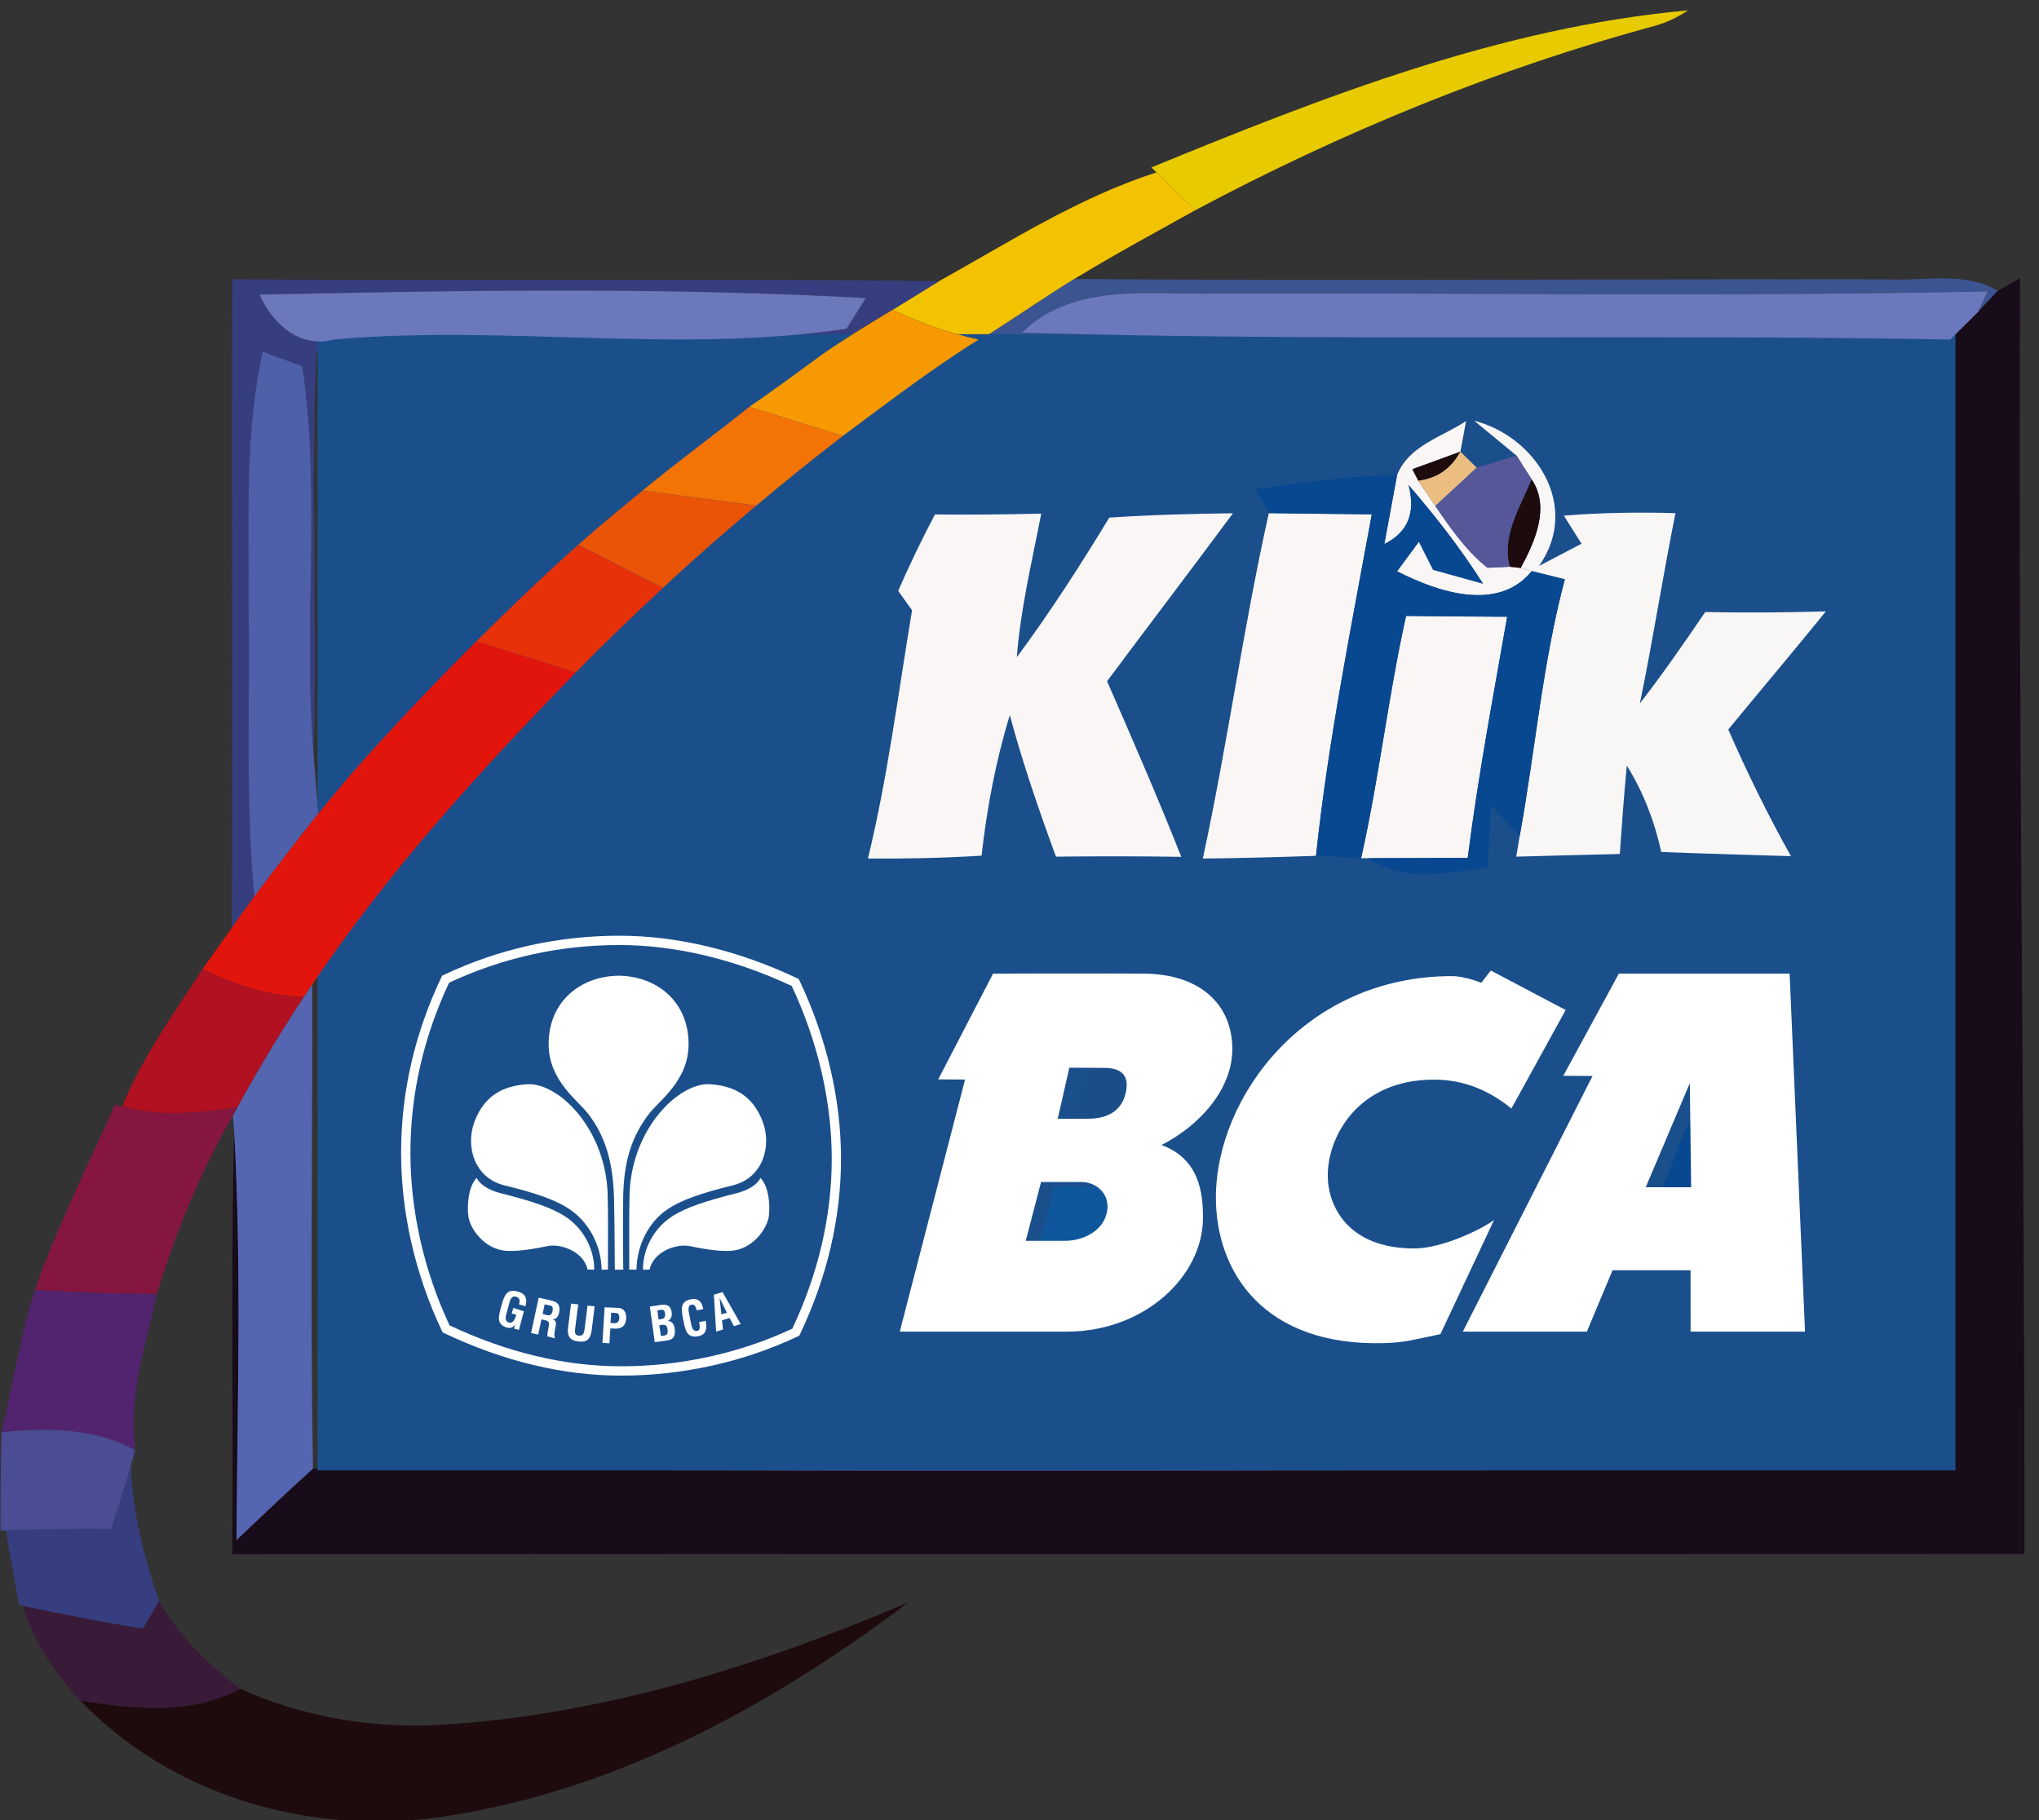 <?xml version="1.0" encoding="UTF-8"?>
<svg width="56px" height="50px" viewBox="0 0 56 50" version="1.1" xmlns="http://www.w3.org/2000/svg" xmlns:xlink="http://www.w3.org/1999/xlink">
    <rect x="0" y="0" width="56" height="50" fill="#333333" stroke="none"/>
    <!-- Generator: Sketch 51.3 (57544) - http://www.bohemiancoding.com/sketch -->
    <title>bca1</title>
    <desc>Created with Sketch.</desc>
    <defs></defs>
    <g id="Page-1" stroke="none" stroke-width="1" fill="none" fill-rule="evenodd">
        <g id="m7-withdraw-balance-0-1366-copy" transform="translate(-211, -828)" fill-rule="nonzero">
            <g id="bca1" transform="translate(211, 828)">
                <g id="#e7cb00ff" transform="translate(31.213, 0)" fill="#E7CB00">
                    <path d="M0.409,4.599 C5.141,2.658 10.011,0.748 15.148,0.285 C14.886,0.459 14.606,0.597 14.308,0.689 C9.896,1.882 5.646,3.626 1.616,5.774 C1.35,5.513 0.817,4.999 0.551,4.737 L0.409,4.599 Z" id="Shape"></path>
                </g>
                <g id="#f3c302ff" transform="translate(24.328, 4.59)" fill="#F3C302">
                    <path d="M1.46,3.135 C3.401,2.056 5.306,0.826 7.436,0.147 C7.702,0.409 8.235,0.923 8.501,1.184 C7.386,1.804 6.266,2.41 5.178,3.075 C4.356,3.58 3.567,4.131 2.754,4.645 C2.704,4.668 2.598,4.714 2.548,4.737 C1.73,4.563 0.941,4.278 0.188,3.92 C0.505,3.723 1.143,3.332 1.46,3.135 Z" id="Shape"></path>
                </g>
                <g id="#373e7fff" transform="translate(0, 7.344)" fill="#373E7F">
                    <path d="M6.38,0.326 C12.848,0.381 19.315,0.298 25.788,0.381 C25.471,0.578 24.833,0.969 24.516,1.166 C23.864,1.561 23.208,1.955 22.584,2.391 C17.966,1.937 13.316,2.245 8.694,2.327 C8.524,6.009 8.726,9.694 8.611,13.376 C8.322,9.828 8.822,6.243 8.304,2.717 C8.033,2.621 7.487,2.419 7.216,2.318 C6.715,4.567 6.844,6.885 6.826,9.171 C6.876,11.875 6.729,14.583 6.986,17.282 C6.775,17.567 6.569,17.856 6.367,18.145 C6.394,12.205 6.353,6.266 6.38,0.326 Z M7.129,0.748 C7.491,1.551 8.216,2.235 9.167,1.983 C13.858,1.565 18.572,2.382 23.249,1.689 C23.382,1.478 23.644,1.056 23.777,0.845 C18.241,0.537 12.673,0.633 7.129,0.748 Z" id="Shape"></path>
                    <path d="M3.057,34.656 C3.241,34.077 3.424,33.499 3.594,32.916 C3.635,34.197 3.957,35.436 4.37,36.643 C4.26,36.831 4.035,37.212 3.925,37.401 C2.823,37.217 1.721,37.01 0.629,36.772 L0.519,36.744 C0.404,36.06 0.28,35.381 0.156,34.697 C1.12,34.66 2.089,34.647 3.057,34.656 Z" id="Shape"></path>
                </g>
                <g id="#3a5591ff" transform="translate(8.721, 7.344)" fill="#3A5591">
                    <path d="M18.361,1.891 C19.173,1.377 19.963,0.826 20.784,0.321 C28.239,0.372 35.698,0.317 43.152,0.33 C44.148,0.381 45.241,0.106 46.15,0.643 C46.012,0.785 45.741,1.079 45.603,1.226 L45.87,0.661 C38.842,0.808 31.81,0.702 24.782,0.716 C22.942,0.78 20.798,0.367 19.343,1.795 C27.839,2.043 36.345,1.827 44.841,1.983 C44.915,12.334 44.786,22.689 44.892,33.04 C30.029,33.017 15.166,33.136 0.308,32.98 C0.771,32.861 1.235,32.737 1.698,32.613 C6.862,32.668 12.049,32.967 17.199,32.512 C25.677,32.856 34.169,32.485 42.652,32.668 C43.281,32.664 43.91,32.659 44.538,32.65 C44.818,24.071 44.488,15.483 44.639,6.899 C44.685,5.595 44.603,4.292 44.46,2.993 C44.46,2.814 44.47,2.451 44.47,2.268 C38.218,1.988 31.948,2.199 25.691,2.139 C23.245,2.121 20.784,2.295 18.361,1.891 Z" id="Shape"></path>
                </g>
                <g id="#180b1aff" transform="translate(5.967, 7.344)">
                    <path d="M48.904,0.643 C49.055,0.555 49.363,0.386 49.514,0.298 C49.454,11.98 49.643,23.662 49.633,35.344 C33.228,35.358 16.818,35.34 0.413,35.353 C0.445,31.479 0.367,27.605 0.464,23.731 C0.67,27.468 0.551,31.222 0.528,34.963 C1.221,34.302 1.919,33.641 2.63,32.999 L3.062,32.98 C17.92,33.136 32.783,33.017 47.646,33.04 C47.54,22.689 47.669,12.334 47.595,1.983 C47.788,1.795 48.169,1.414 48.357,1.226 C48.495,1.079 48.766,0.785 48.904,0.643 Z" id="Shape" fill="#180B1A"></path>
                    <rect id="Rectangle-2" fill="#1A4F8C" x="2.754" y="1.836" width="44.984" height="31.213"></rect>
                </g>
                <g id="#6b78bcff" transform="translate(6.885, 7.803)" fill="#6B78BC">
                    <path d="M0.243,0.289 C5.788,0.174 11.356,0.078 16.892,0.386 C16.759,0.597 16.497,1.019 16.364,1.23 C11.687,1.923 6.972,1.106 2.281,1.524 C1.331,1.776 0.606,1.092 0.243,0.289 Z" id="Shape"></path>
                </g>
                <g id="#f79901ff" transform="translate(20.197, 8.262)" fill="#F79901">
                    <path d="M2.387,1.473 C3.011,1.037 3.668,0.643 4.319,0.248 C5.072,0.606 5.862,0.89 6.679,1.065 C5.384,1.877 4.172,2.805 2.951,3.713 C2.098,3.447 1.239,3.181 0.381,2.915 C1.06,2.451 1.721,1.96 2.387,1.473 Z" id="Shape"></path>
                </g>
                <g id="#6c78beff" transform="translate(28, 7.803)" fill="#6C78BE">
                    <path d="M0.064,1.336 C1.519,-0.092 3.663,0.321 5.504,0.257 C12.531,0.243 19.563,0.349 26.591,0.202 L26.325,0.767 C26.136,0.955 25.755,1.336 25.563,1.524 C17.066,1.368 8.561,1.584 0.064,1.336 Z" id="Shape"></path>
                </g>
                <g id="#4f60abff" transform="translate(6.426, 9.639)" fill="#4F60AB">
                    <path d="M0.399,6.876 C0.418,4.59 0.289,2.272 0.79,0.023 C1.06,0.124 1.607,0.326 1.877,0.422 C2.396,3.948 1.896,7.532 2.185,11.081 C2.217,11.489 2.281,12.306 2.313,12.715 C1.717,13.463 1.134,14.22 0.56,14.987 C0.303,12.288 0.45,9.58 0.399,6.876 Z" id="Shape"></path>
                </g>
                <g id="#1b4e89ff" transform="translate(28.918, 29.377)" fill="#1B4E89">
                    <path d="M0.427,1.46 C0.588,0.973 0.744,0.487 0.904,0 C1.271,0 2.001,0.005 2.369,0.005 C2.35,0.34 2.313,1.001 2.295,1.331 C1.671,1.372 1.047,1.414 0.427,1.46 Z" id="Shape"></path>
                </g>
                <g id="#f47305ff" transform="translate(17.443, 11.016)" fill="#F47305">
                    <path d="M0.207,2.46 C1.161,1.666 2.167,0.941 3.135,0.161 C3.993,0.427 4.852,0.693 5.706,0.959 C4.898,1.579 4.108,2.217 3.328,2.873 C2.286,2.736 1.244,2.598 0.207,2.46 Z" id="Shape"></path>
                </g>
                <g id="#faf6f5ff" transform="translate(32.59, 11.475)" fill="#FAF6F5">
                    <path d="M5.779,1.579 C6.096,0.767 7.018,0.528 7.675,0.092 L7.519,0.932 C7.188,1.056 6.527,1.294 6.201,1.414 L6.362,1.73 C6.477,1.905 6.715,2.254 6.83,2.424 C7.248,3.034 7.675,3.654 8.262,4.122 C8.414,4.113 8.721,4.099 8.877,4.094 L9.176,4.127 L9.479,4.214 C8.547,5.361 6.871,4.778 5.779,4.218 C5.981,3.948 6.178,3.677 6.38,3.406 L6.77,4.177 L8.138,4.558 C7.532,3.599 6.835,2.708 6.096,1.85 C6.298,2.616 6.073,3.153 5.43,3.47 C5.517,2.997 5.692,2.052 5.779,1.579 Z" id="Shape"></path>
                    <path d="M0.445,12.109 C1.125,8.96 1.556,5.761 2.258,2.621 C3.199,2.635 4.14,2.644 5.086,2.653 C4.517,5.77 3.888,8.882 3.553,12.035 C2.515,12.072 1.483,12.1 0.445,12.109 Z" id="Shape"></path>
                    <path d="M6.027,5.444 C6.95,5.458 7.877,5.462 8.804,5.467 C8.418,7.67 8.001,9.873 7.721,12.09 C6.807,12.095 5.898,12.1 4.99,12.1 L4.792,12.1 C5.288,9.896 5.536,7.647 6.027,5.444 Z" id="Shape"></path>
                </g>
                <g id="#f9f6f6ff" transform="translate(40.393, 11.475)" fill="#F9F6F6">
                    <path d="M0.096,0.083 C1.79,0.519 3.025,2.433 1.877,4.071 C2.167,3.92 2.75,3.612 3.043,3.461 L2.557,2.69 C3.576,2.607 4.599,2.593 5.623,2.621 C5.274,4.361 5.003,6.114 4.645,7.849 C5.274,7.037 5.862,6.188 6.44,5.338 C7.542,5.361 8.648,5.352 9.754,5.32 C8.868,6.412 7.964,7.482 7.073,8.565 C7.592,9.75 8.161,10.915 8.795,12.045 C7.606,12.008 6.422,11.976 5.233,11.93 C5.049,11.09 4.742,10.287 4.287,9.557 C4.209,10.365 4.15,11.177 4.094,11.985 C3.144,12.008 2.194,12.031 1.249,12.058 L1.345,11.489 C1.772,9.139 1.969,6.752 2.584,4.439 C2.359,4.384 1.905,4.269 1.675,4.214 L1.372,4.127 C1.763,3.401 2.19,2.46 1.671,1.689 C1.565,1.529 1.359,1.203 1.258,1.042 C0.969,0.803 0.386,0.321 0.096,0.083 Z" id="Shape"></path>
                </g>
                <g id="#1e0b0eff" transform="translate(1.836, 12.393)" fill="#1E0B0E">
                    <path d="M36.955,0.496 C37.281,0.376 37.942,0.138 38.273,0.014 C38.02,0.482 37.635,0.748 37.116,0.812 L36.955,0.496 Z" id="Shape"></path>
                    <path d="M40.228,0.771 C40.747,1.542 40.32,2.483 39.93,3.209 L39.631,3.176 C39.397,2.327 39.921,1.529 40.228,0.771 Z" id="Shape"></path>
                    <path d="M10.544,34.972 C14.9,34.665 19.113,33.329 23.111,31.626 C19.325,34.495 14.941,36.868 10.176,37.534 C6.637,38.02 2.869,36.932 0.372,34.325 C1.841,34.541 3.388,34.738 4.755,33.995 C6.564,34.812 8.565,35.129 10.544,34.972 Z" id="Shape"></path>
                </g>
                <g id="#ebbe80ff" transform="translate(38.557, 12.393)" fill="#EBBE80">
                    <path d="M1.551,0.014 C1.662,0.124 1.887,0.344 2.001,0.454 C1.717,0.721 1.148,1.244 0.863,1.506 C0.748,1.336 0.51,0.987 0.395,0.812 C0.913,0.748 1.299,0.482 1.551,0.014 Z" id="Shape"></path>
                </g>
                <g id="#084890ff" transform="translate(34.426, 12.852)" fill="#084890">
                    <path d="M0.055,0.583 C1.345,0.409 2.635,0.211 3.943,0.202 C3.856,0.675 3.681,1.62 3.594,2.093 C4.237,1.776 4.462,1.239 4.26,0.473 C4.999,1.331 5.696,2.222 6.302,3.181 L4.934,2.8 L4.544,2.029 C4.342,2.3 4.145,2.57 3.943,2.841 C5.035,3.401 6.711,3.984 7.643,2.837 C7.872,2.892 8.327,3.007 8.551,3.062 C7.936,5.375 7.739,7.762 7.312,10.112 C7.055,9.837 6.798,9.561 6.536,9.286 C6.5,9.855 6.463,10.424 6.426,10.993 C5.325,11.099 4.127,11.425 3.153,10.723 C4.062,10.723 4.971,10.718 5.885,10.713 C6.165,8.496 6.582,6.293 6.968,4.09 C6.041,4.085 5.113,4.081 4.191,4.067 C3.7,6.27 3.452,8.519 2.956,10.723 C2.644,10.704 2.029,10.677 1.717,10.658 C2.052,7.505 2.681,4.393 3.25,1.276 C2.304,1.267 1.363,1.258 0.422,1.244 C0.33,1.079 0.147,0.748 0.055,0.583 Z" id="Shape"></path>
                    <path d="M11.172,19.875 C11.59,19.035 11.755,18.053 12.407,17.351 C12.444,18.168 12.439,18.985 12.43,19.802 C12.012,19.825 11.59,19.848 11.172,19.875 Z" id="Shape"></path>
                </g>
                <g id="#555799ff" transform="translate(39.016, 12.393)" fill="#555799">
                    <path d="M1.542,0.454 C1.813,0.372 2.359,0.207 2.635,0.124 C2.736,0.285 2.942,0.61 3.048,0.771 C2.74,1.529 2.217,2.327 2.451,3.176 C2.295,3.181 1.988,3.195 1.836,3.204 C1.249,2.736 0.822,2.116 0.404,1.506 C0.689,1.244 1.258,0.721 1.542,0.454 Z" id="Shape"></path>
                </g>
                <g id="#e95406ff" transform="translate(15.607, 13.311)" fill="#E95406">
                    <path d="M0.271,1.657 C0.849,1.148 1.441,0.652 2.043,0.165 C3.08,0.303 4.122,0.441 5.164,0.578 C4.292,1.308 3.433,2.061 2.598,2.841 C1.822,2.442 1.047,2.047 0.271,1.657 Z" id="Shape"></path>
                </g>
                <g id="#f9f6f5ff" transform="translate(23.41, 13.77)" fill="#F9F6F5">
                    <path d="M1.258,2.46 C1.57,1.749 1.905,1.047 2.268,0.363 C3.241,0.372 4.214,0.363 5.187,0.34 C4.934,1.652 4.618,2.951 4.517,4.283 C5.43,3.052 6.261,1.758 7.055,0.45 C8.189,0.372 9.318,0.344 10.452,0.33 C9.309,1.877 8.143,3.401 6.995,4.944 C7.693,6.541 8.391,8.143 9.033,9.768 C7.886,9.75 6.738,9.75 5.591,9.763 C5.123,8.483 4.677,7.193 4.324,5.875 C3.938,7.133 3.695,8.432 3.548,9.736 C2.506,9.8 1.469,9.823 0.427,9.814 C0.973,7.574 1.258,5.27 1.639,2.997 C1.542,2.864 1.35,2.593 1.258,2.46 Z" id="Shape"></path>
                </g>
                <g id="#e63109ff" transform="translate(12.852, 14.689)" fill="#E63109">
                    <path d="M0.23,2.929 C1.143,2.024 2.066,1.134 3.025,0.28 C3.801,0.67 4.576,1.065 5.352,1.464 C4.54,2.222 3.736,2.988 2.961,3.787 C2.052,3.498 1.138,3.213 0.23,2.929 Z" id="Shape"></path>
                </g>
                <g id="#e2150dff" transform="translate(5.508, 17.443)" fill="#E2150D">
                    <path d="M4.104,3.86 C5.214,2.589 6.38,1.368 7.574,0.174 C8.483,0.459 9.396,0.744 10.305,1.033 C7.693,3.709 5.159,6.495 3.066,9.603 L2.841,9.942 C1.864,9.91 0.927,9.616 0.06,9.171 C0.326,8.795 0.592,8.418 0.858,8.047 C1.06,7.757 1.267,7.468 1.478,7.184 C2.052,6.417 2.635,5.66 3.231,4.911 C3.516,4.558 3.81,4.205 4.104,3.86 Z" id="Shape"></path>
                </g>
                <g id="#b11120ff" transform="translate(3.213, 26.164)" fill="#B11120">
                    <path d="M2.355,0.45 C3.222,0.895 4.159,1.189 5.136,1.221 C4.485,2.208 3.874,3.218 3.305,4.26 C2.258,4.402 1.18,4.54 0.142,4.228 C0.702,2.873 1.561,1.671 2.355,0.45 Z" id="Shape"></path>
                </g>
                <g id="#5465b2ff" transform="translate(5.967, 26.623)" fill="#5465B2">
                    <path d="M2.382,0.762 L2.607,0.422 C2.621,4.856 2.548,9.29 2.63,13.72 C1.919,14.363 1.221,15.024 0.528,15.685 C0.551,11.944 0.67,8.189 0.464,4.452 L0.427,4.026 L0.551,3.801 C1.12,2.759 1.73,1.749 2.382,0.762 Z" id="Shape"></path>
                </g>
                <g id="#84163fff" transform="translate(0.918, 30.295)" fill="#84163F">
                    <path d="M2.24,0.055 L2.437,0.096 C3.475,0.409 4.553,0.271 5.6,0.129 L5.476,0.353 C4.581,1.896 3.911,3.553 3.388,5.256 C2.268,5.247 1.152,5.21 0.037,5.141 C0.656,3.397 1.483,1.74 2.24,0.055 Z" id="Shape"></path>
                </g>
                <g id="#0f579dff" transform="translate(28.459, 32.131)" fill="#0F579D">
                    <path d="M0.514,0.445 C1.102,0.454 1.694,0.464 2.286,0.477 C2.29,0.808 2.295,1.46 2.3,1.786 C1.565,1.992 0.808,2.084 0.05,2.125 C0.216,1.57 0.367,1.01 0.514,0.445 Z" id="Shape"></path>
                </g>
                <g id="#52236eff" transform="translate(0, 35.344)" fill="#52236E">
                    <path d="M0.955,0.092 C2.07,0.161 3.186,0.197 4.306,0.207 C4.003,1.616 3.511,3.03 3.713,4.494 C2.58,3.87 1.294,3.879 0.041,3.998 C0.358,2.699 0.546,1.368 0.955,0.092 Z" id="Shape"></path>
                </g>
                <g id="#4a4c94ff" transform="translate(0, 39.016)" fill="#4A4C94">
                    <path d="M0.041,0.326 C1.294,0.207 2.58,0.197 3.713,0.822 L3.594,1.244 C3.424,1.827 3.241,2.405 3.057,2.984 C2.089,2.974 1.12,2.988 0.156,3.025 L0.014,3.034 C0.014,2.13 0.018,1.23 0.041,0.326 Z" id="Shape"></path>
                </g>
                <g id="#391a39ff" transform="translate(0.459, 43.607)" fill="#391A39">
                    <path d="M0.17,0.51 C1.262,0.748 2.364,0.955 3.466,1.138 C3.576,0.95 3.801,0.569 3.911,0.381 C4.457,1.35 5.265,2.107 6.132,2.782 C4.765,3.525 3.218,3.328 1.749,3.112 C1.051,2.359 0.464,1.506 0.17,0.51 Z" id="Shape"></path>
                </g>
                <g id="Bank_Central_Asia" transform="translate(11.016, 25.705)" fill="#FFFFFF">
                    <g id="Group-13">
                        <path d="M5.681,9.172 C5.681,8.691 5.687,7.403 5.675,7.245 C5.685,5.329 4.292,3.978 3.412,4.083 C2.803,4.136 2.293,4.384 2.019,5.098 C1.765,5.764 1.992,6.649 2.837,6.857 C3.739,7.08 4.267,7.266 4.648,7.528 C5.115,7.848 5.497,8.461 5.507,9.173" id="path20"></path>
                        <path d="M6.042,12.084 C4.45,12.084 2.814,11.692 1.18,10.916 L1.14,10.897 L1.121,10.856 C0.388,9.308 0,7.616 0,5.96 C0,4.306 0.372,2.686 1.106,1.14 L1.126,1.099 L1.167,1.079 C2.678,0.363 4.304,-1.72227972e-06 6,-1.72227972e-06 C7.581,-1.72227972e-06 9.269,0.404 10.881,1.17 L10.922,1.188 L10.941,1.23 C11.688,2.806 12.082,4.498 12.082,6.127 C12.082,7.749 11.704,9.371 10.956,10.946 L10.936,10.987 L10.895,11.007 C9.406,11.711 7.728,12.084 6.042,12.084 M1.331,10.704 C2.918,11.451 4.501,11.828 6.042,11.828 C7.675,11.828 9.299,11.471 10.745,10.794 C11.463,9.268 11.827,7.697 11.827,6.127 C11.827,4.551 11.447,2.911 10.729,1.381 C9.164,0.646 7.53,0.256 6,0.256 C4.358,0.256 2.783,0.604 1.318,1.291 C0.614,2.789 0.256,4.359 0.256,5.96 C0.256,7.563 0.628,9.204 1.331,10.704" id="path22"></path>
                        <path d="M5.304,9.173 C5.307,8.556 4.962,8.01 4.512,7.716 C4.113,7.457 3.576,7.287 2.711,7.067 C2.444,6.999 2.164,6.847 2.077,6.653 C1.848,6.884 1.807,7.403 1.847,7.706 C1.894,8.057 2.304,8.636 2.921,8.658 C3.299,8.674 3.775,8.577 4.004,8.529 C4.399,8.443 5.023,8.691 5.122,9.172" id="path24"></path>
                        <path d="M6,1.098 C4.953,1.098 4.049,1.788 4.052,2.983 C4.055,3.988 4.863,4.526 5.152,4.91 C5.587,5.489 5.823,6.174 5.848,7.223 C5.867,8.058 5.866,8.882 5.87,9.174 L6.101,9.174 C6.097,8.868 6.087,7.993 6.099,7.197 C6.114,6.148 6.359,5.489 6.795,4.91 C7.086,4.526 7.893,3.988 7.895,2.983 C7.899,1.788 6.995,1.098 5.949,1.098" id="path26"></path>
                        <path d="M6.266,9.172 C6.266,8.691 6.261,7.403 6.272,7.245 C6.262,5.329 7.654,3.978 8.535,4.083 C9.144,4.136 9.653,4.384 9.928,5.098 C10.182,5.764 9.953,6.649 9.11,6.857 C8.207,7.08 7.68,7.266 7.298,7.528 C6.831,7.848 6.476,8.461 6.465,9.173" id="path28"></path>
                        <path d="M6.643,9.173 C6.64,8.556 6.984,8.01 7.433,7.716 C7.834,7.457 8.371,7.287 9.236,7.067 C9.504,6.999 9.783,6.847 9.868,6.653 C10.099,6.884 10.14,7.403 10.1,7.706 C10.052,8.057 9.643,8.636 9.026,8.658 C8.649,8.674 8.17,8.577 7.942,8.529 C7.549,8.443 6.924,8.691 6.824,9.172" id="path30"></path>
                        <path d="M6.966,11.166 L6.832,10.188 L7.156,10.139 C7.234,10.128 7.33,10.142 7.369,10.192 C7.411,10.243 7.424,10.286 7.432,10.353 C7.444,10.437 7.42,10.533 7.326,10.582 L7.326,10.584 C7.431,10.584 7.495,10.66 7.513,10.787 C7.516,10.814 7.524,10.879 7.516,10.934 C7.494,11.063 7.417,11.104 7.287,11.122 L6.966,11.166 Z M7.174,10.991 C7.213,10.985 7.252,10.983 7.282,10.964 C7.328,10.934 7.324,10.869 7.318,10.82 C7.302,10.714 7.274,10.674 7.161,10.691 L7.091,10.701 L7.135,10.996 L7.174,10.991 Z M7.107,10.539 C7.149,10.532 7.207,10.527 7.232,10.486 C7.244,10.459 7.26,10.438 7.25,10.377 C7.237,10.306 7.213,10.261 7.122,10.279 L7.037,10.292 L7.071,10.543 L7.107,10.539 Z" id="path32"></path>
                        <path d="M8.367,10.578 C8.37,10.596 8.373,10.616 8.374,10.635 C8.4,10.813 8.367,10.961 8.167,11.001 C7.87,11.058 7.814,10.874 7.762,10.616 L7.734,10.477 C7.693,10.23 7.675,10.044 7.964,9.986 C8.127,9.956 8.235,10.021 8.28,10.183 C8.286,10.207 8.295,10.231 8.298,10.256 L8.121,10.292 C8.101,10.231 8.074,10.123 7.994,10.132 C7.851,10.149 7.898,10.327 7.913,10.401 L7.966,10.669 C7.982,10.75 8.014,10.879 8.138,10.854 C8.238,10.834 8.194,10.678 8.185,10.613" id="path34"></path>
                        <path d="M8.652,10.874 L8.59,9.862 L8.828,9.789 L9.328,10.669 L9.14,10.725 L9.022,10.502 L8.814,10.564 L8.841,10.819 L8.652,10.874 Z M8.796,10.401 L8.947,10.357 L8.747,9.948 L8.796,10.401 Z" id="path36"></path>
                        <path d="M2.77,10.109 C2.844,9.87 2.911,9.695 3.195,9.773 C3.348,9.815 3.442,9.882 3.437,10.059 C3.437,10.098 3.424,10.138 3.415,10.177 L3.238,10.128 C3.261,10.031 3.276,9.953 3.156,9.916 C3.017,9.878 2.983,10.047 2.964,10.119 L2.892,10.385 C2.869,10.464 2.841,10.594 2.964,10.627 C3.065,10.654 3.126,10.555 3.163,10.41 L3.039,10.378 L3.082,10.224 L3.373,10.318 L3.235,10.829 L3.101,10.793 L3.131,10.685 L3.127,10.685 C3.065,10.773 2.99,10.782 2.924,10.77 C2.633,10.691 2.663,10.5 2.733,10.246" id="path38"></path>
                        <path d="M3.854,10.541 L3.766,10.957 L3.569,10.914 L3.779,9.943 L4.115,10.019 C4.312,10.061 4.372,10.149 4.344,10.329 C4.328,10.433 4.277,10.545 4.152,10.536 L4.151,10.534 C4.256,10.571 4.265,10.624 4.247,10.716 C4.239,10.755 4.184,10.992 4.222,11.031 L4.223,11.06 L4.019,11.007 C4.01,10.941 4.039,10.823 4.051,10.757 C4.062,10.699 4.081,10.617 4.022,10.587 C3.976,10.562 3.959,10.563 3.907,10.551 L3.854,10.541 Z M3.887,10.39 L4.02,10.426 C4.101,10.438 4.146,10.396 4.162,10.298 C4.176,10.209 4.157,10.174 4.085,10.157 L3.943,10.128 L3.887,10.39 Z" id="path40"></path>
                        <path d="M5.12,10.16 L5.315,10.182 L5.231,10.865 C5.19,11.082 5.106,11.176 4.868,11.147 C4.626,11.116 4.568,11.006 4.583,10.787 L4.668,10.105 L4.864,10.128 L4.78,10.795 C4.771,10.867 4.754,10.974 4.883,10.987 C4.997,10.996 5.023,10.92 5.036,10.826" id="path42"></path>
                        <path d="M5.53,11.184 L5.589,10.208 L5.964,10.224 C6.141,10.233 6.188,10.377 6.182,10.515 C6.177,10.599 6.151,10.693 6.078,10.744 C6.017,10.787 5.94,10.798 5.869,10.794 L5.747,10.787 L5.722,11.197 L5.53,11.184 Z M5.752,10.638 L5.851,10.644 C5.932,10.647 5.986,10.615 5.993,10.497 C5.997,10.383 5.954,10.363 5.849,10.359 L5.77,10.356 L5.752,10.638 Z" id="path44"></path>
                    </g>
                    <g id="Group-16" transform="translate(13.688, 0.925)">
                        <path d="M18.296,1.116 L16.806,3.822 C16.243,3.365 15.556,3.028 14.679,3.028 C12.605,3.028 11.762,4.575 11.762,5.664 C11.762,6.473 12.291,7.666 14.137,7.666 C14.912,7.666 16.014,7.127 16.331,6.881 L14.856,10.02 C14.153,10.161 13.923,10.248 13.328,10.266 C10.024,10.365 8.689,8.335 8.69,6.261 C8.692,3.52 11.13,0.185 15.17,0.185 C15.418,0.185 15.721,0.271 15.98,0.366 L16.241,0.031" id="path46"></path>
                        <path d="M24.447,0.116 L24.87,9.95 L21.728,9.95 L21.726,8.264 L19.584,8.264 L18.879,9.95 L15.472,9.95 L19.034,2.928 L18.231,2.923 L19.757,0.116 L24.447,0.116 Z M21.706,3.125 L20.495,5.985 L21.742,5.985 L21.706,3.125 Z" id="path48"></path>
                        <path d="M6.706,0.116 C8.262,0.125 9.141,0.969 9.141,2.189 C9.141,3.314 8.214,4.309 7.196,4.824 C8.244,5.209 8.335,6.155 8.335,6.824 C8.335,8.44 6.713,9.95 4.605,9.95 L0.008,9.95 L1.801,3.026 L1.064,3.021 L2.57,0.116 C2.57,0.116 5.441,0.107 6.706,0.116 Z M5.18,4.103 C5.502,4.103 6.07,4.022 6.212,3.399 C6.368,2.723 5.835,2.705 5.579,2.705 L4.665,2.701 L4.346,4.103 L5.18,4.103 Z M3.888,5.841 L3.467,7.457 L4.543,7.457 C4.967,7.457 5.544,7.247 5.685,6.721 C5.825,6.194 5.421,5.841 4.999,5.841 L3.888,5.841 Z" id="path50"></path>
                    </g>
                </g>
            </g>
        </g>
    </g>
</svg>